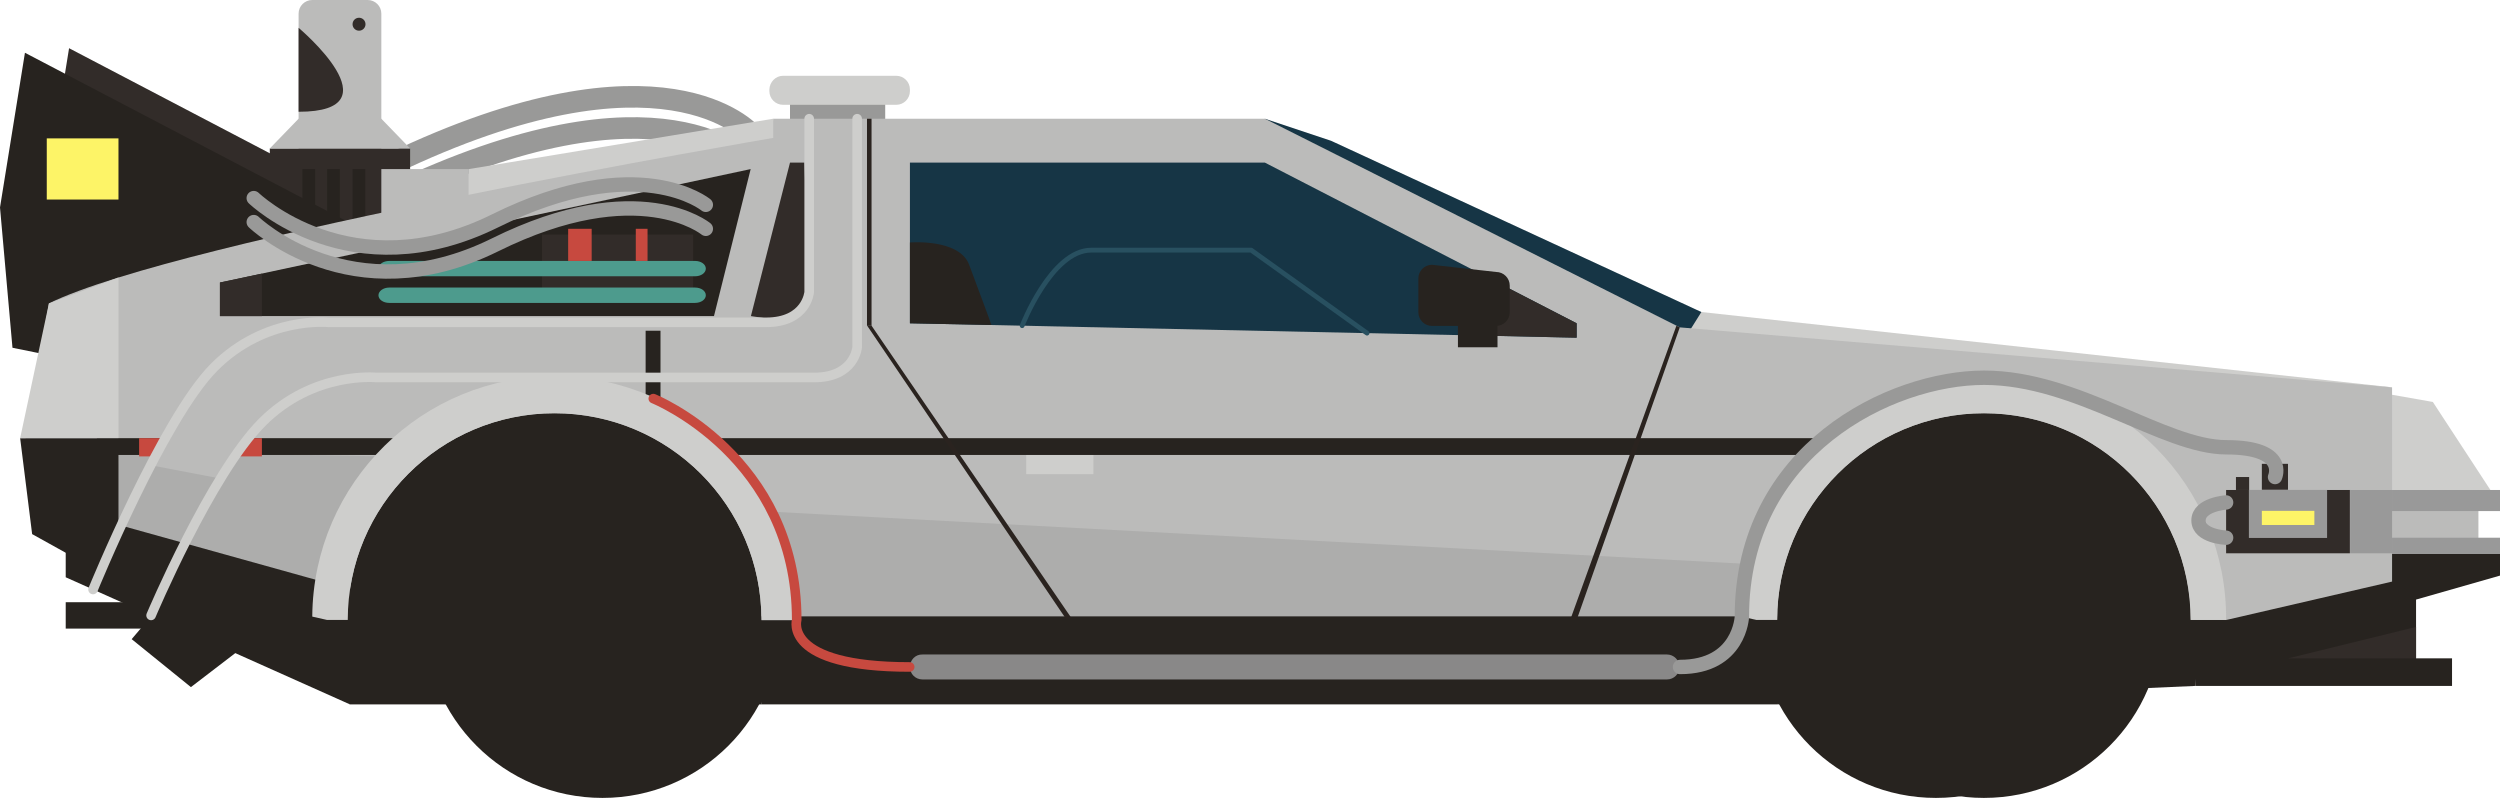 <?xml version="1.0" encoding="utf-8"?>
<!-- Generator: Adobe Illustrator 26.3.1, SVG Export Plug-In . SVG Version: 6.00 Build 0)  -->
<svg version="1.1" id="Calque_1" xmlns="http://www.w3.org/2000/svg" xmlns:xlink="http://www.w3.org/1999/xlink" x="0px" y="0px"
	 viewBox="0 0 1042.4 335.3" style="enable-background:new 0 0 1042.4 335.3;" xml:space="preserve">
<style type="text/css">
	.st0{fill:#999998;}
	.st1{fill:#27231F;}
	.st2{fill:none;stroke:#999998;stroke-width:9;stroke-miterlimit:10;}
	.st3{fill:#CECECC;}
	.st4{fill:#BBBBBA;}
	.st5{fill:#322C29;}
	.st6{fill:#999999;}
	.st7{fill:#163545;}
	.st8{fill:#ADADAC;}
	.st9{fill:#C7493F;}
	.st10{fill:#FDF467;}
	.st11{fill:#4D9B8D;}
	.st12{fill:#2A231F;}
	.st13{fill:#898888;}
	.st14{fill:none;stroke:#C7493F;stroke-width:4;stroke-linecap:round;stroke-linejoin:round;}
	.st15{fill:none;stroke:#CECECC;stroke-width:4;stroke-linecap:round;stroke-linejoin:round;}
	.st16{fill:none;stroke:#999998;stroke-width:6;stroke-linecap:round;stroke-linejoin:round;}
	.st17{fill:none;stroke:#285060;stroke-width:2;stroke-linecap:round;stroke-linejoin:round;}
</style>
<rect id="Rectangle_322" x="329.4" y="40.4" class="st0" width="39.7" height="17.3"/>
<g>
	<path id="Tracé_2179" class="st1" d="M177,258.5c0,41,33.2,74.2,74.2,74.2c41,0,74.2-33.2,74.2-74.2s-33.2-74.2-74.2-74.2
		S177,217.5,177,258.5L177,258.5"/>
	<path id="Tracé_2180" class="st1" d="M183,258.5c0,37.7,30.6,68.2,68.2,68.2c37.7,0,68.2-30.6,68.2-68.2s-30.6-68.2-68.2-68.2l0,0
		C213.5,190.3,183,220.8,183,258.5"/>
	<path id="Tracé_2166" class="st2" d="M313,55.7c0,0-36.5-41.9-150.1,12.8"/>
	<path id="Tracé_2167" class="st2" d="M313,68.7c0,0-36.5-41.9-150.1,12.8"/>
	<rect id="Rectangle_323" x="27.4" y="251.1" class="st1" width="53" height="11"/>
	<path id="Tracé_2168" class="st3" d="M322.4,49.5l-126.9,21V88l133.9-20.2L322.4,49.5z"/>
	<path id="Tracé_2169" class="st1" d="M733,258.5c0,41,33.2,74.2,74.2,74.2c41,0,74.2-33.2,74.2-74.2s-33.2-74.2-74.2-74.2l0,0
		C766.2,184.3,733,217.5,733,258.5"/>
	<path id="Tracé_2170" class="st1" d="M739,258.5c0,37.7,30.6,68.2,68.2,68.2c37.7,0,68.2-30.6,68.2-68.2s-30.6-68.2-68.2-68.2l0,0
		C769.5,190.3,739,220.8,739,258.5"/>
	<path id="Tracé_2189" class="st1" d="M317.5,293.7H145.9l-45.5-72.4l70.5-72.1h177.4L317.5,293.7z"/>
	<path id="Rectangle_356" class="st4" d="M130.2,0h23.1c3.1,0,5.7,2.5,5.7,5.7v67.7c0,3.1-2.5,5.7-5.7,5.7h-23.1
		c-3.1,0-5.7-2.5-5.7-5.7V5.7C124.5,2.5,127.1,0,130.2,0C130.2,0,130.2,0,130.2,0z"/>
	<path id="Tracé_2190" class="st5" d="M28.8,20.1l-9.3,57.6l4.6,52.2l39.5,8l118.6-37.5L28.8,20.1z"/>
	<rect id="Rectangle_357" x="112.5" y="61.9" class="st5" width="58.5" height="52.1"/>
	<rect id="Rectangle_358" x="147" y="70.5" class="st1" width="5.3" height="20.8"/>
	<rect id="Rectangle_359" x="136.4" y="70.5" class="st1" width="5.3" height="20.8"/>
	<rect id="Rectangle_360" x="126.1" y="70.5" class="st1" width="5.3" height="20.8"/>
	<rect id="Rectangle_361" x="159" y="70.5" class="st4" width="36.5" height="25"/>
	<path id="Tracé_2191" class="st1" d="M10.4,22L0,86.5L5.2,145l44.2,9l132.9-42L10.4,22z"/>
	<rect id="Rectangle_362" x="983.4" y="209.5" class="st4" width="50" height="23.5"/>
	<rect id="Rectangle_363" x="983.4" y="204.3" class="st6" width="59" height="8.8"/>
	<rect id="Rectangle_364" x="983.4" y="224.2" class="st6" width="59" height="8.8"/>
	<path id="Tracé_2192" class="st3" d="M709.4,130.1l288,31.4l-333-15.4L709.4,130.1z"/>
	<path id="Tracé_2193" class="st7" d="M709.4,130.1L555,58.7l-27.6-9.2v26.6l172,70L709.4,130.1z"/>
	<path id="Tracé_2194" class="st3" d="M995.7,164.3l18.7,3.3l24,36.7h-47.7L995.7,164.3z"/>
	<path id="Tracé_2195" class="st1" d="M915.4,263v23h107v-11.5h-15V250l35-10v-9h-127V263z"/>
	<rect id="Rectangle_365" x="139.9" y="167.6" class="st1" width="193.9" height="90.9"/>
	<path id="Tracé_2196" class="st1" d="M721.5,167.6h203.9l-10,118.4L741,293.7L721.5,167.6z"/>
	<path id="Tracé_2197" class="st1" d="M753,258.5c0,41,33.2,74.2,74.2,74.2c41,0,74.2-33.2,74.2-74.2s-33.2-74.2-74.2-74.2l0,0
		C786.2,184.3,753,217.5,753,258.5"/>
	<path id="Tracé_2217" class="st4" d="M20.4,126.5c55-27,302-69,302-69v-8h205l173,87l297,25v81l-69.1,16h-14.8
		c0-47.6-38.6-86.2-86.2-86.2S741,210.9,741,258.5H317.5c0-47.6-38.6-86.2-86.3-86.2c-47.6,0-86.2,38.6-86.2,86.2h-8.6l-88-20v-54
		h-38L20.4,126.5z"/>
	<path id="Tracé_2218" class="st8" d="M49.4,188.3l109.6,2l-21,53.2l-89.6-24.4L49.4,188.3z"/>
	<path id="Tracé_2219" class="st8" d="M737.3,235.6l-5,22.9h-408l-14.7-45.8L737.3,235.6z"/>
	<rect id="Rectangle_398" x="269.2" y="137.9" class="st1" width="6.2" height="29.6"/>
	<rect id="Rectangle_399" x="427.9" y="188.3" class="st3" width="28" height="9.4"/>
	<rect id="Rectangle_400" x="299.5" y="182.7" class="st1" width="469.6" height="7"/>
	<rect id="Rectangle_401" x="317.5" y="257" class="st1" width="423.5" height="36.7"/>
	<path id="Tracé_2220" class="st1" d="M145.9,293.7l-118.5-53v-28l118.5,33V293.7z"/>
	<path id="Tracé_2221" class="st1" d="M8.4,182.7l5,40l36,20v-60H8.4z"/>
	<rect id="Rectangle_402" x="40.4" y="182.7" class="st1" width="130.6" height="7"/>
	<rect id="Rectangle_403" x="58" y="182.7" class="st9" width="51.2" height="7.6"/>
	<path id="Tracé_2222" class="st4" d="M105.7,179.9l-14,19.6l-29.3-5.6l12.9-22.5L105.7,179.9z"/>
	<path id="Tracé_2223" class="st3" d="M317.5,258.5c0-47.6-38.6-86.2-86.3-86.2c-47.6,0-86.2,38.6-86.2,86.2h-8.6l-6.2-1.4
		c0.4-55.8,46-100.7,101.8-100.2c55.7,0.4,100.6,45.9,100.2,101.7H317.5L317.5,258.5z"/>
	<path id="Tracé_2224" class="st3" d="M913.4,258.5c0-47.6-38.6-86.2-86.2-86.2S741,210.9,741,258.5h-8.6l-6.2-1.4
		c0.4-55.8,46-100.7,101.8-100.2c55.7,0.4,100.6,45.9,100.2,101.6H913.4L913.4,258.5z"/>
	<path id="Tracé_2225" class="st7" d="M379.4,67.8v67l278,6v-6l-130-67H379.4z"/>
	<rect id="Rectangle_404" x="979.9" y="204.3" class="st6" width="17.5" height="26.4"/>
	<rect id="Rectangle_405" x="928.2" y="204.3" class="st5" width="51.6" height="26.4"/>
	<rect id="Rectangle_406" x="937.7" y="204.3" class="st6" width="32.6" height="20"/>
	<rect id="Rectangle_407" x="943.1" y="213" class="st10" width="21.9" height="5.9"/>
	<rect id="Rectangle_408" x="943.1" y="193.4" class="st5" width="10.9" height="10.8"/>
	<rect id="Rectangle_409" x="932.3" y="198.9" class="st5" width="5.5" height="5.4"/>
	<path id="Tracé_2226" class="st5" d="M1007.4,274.5h-53.3l53.3-13.1V274.5z"/>
	<path id="Tracé_2227" class="st1" d="M313,70.5l-15.3,61.3h-206v-14L313,70.5z"/>
	<rect id="Rectangle_410" x="226" y="97.8" class="st5" width="63" height="28.5"/>
	<rect id="Rectangle_411" x="19.5" y="57.7" class="st10" width="29.9" height="25.5"/>
	<path id="Tracé_2228" class="st3" d="M49.4,115.7v67h-41l12-56.2L49.4,115.7z"/>
	<path id="Tracé_2229" class="st11" d="M157.8,112c0,1.8,2,3.2,4.5,3.2h127.5c2.5,0,4.5-1.4,4.5-3.2s-2-3.2-4.5-3.2H162.3
		C159.8,108.8,157.8,110.2,157.8,112"/>
	<path id="Tracé_2230" class="st11" d="M157.8,123.1c0,1.8,2,3.2,4.5,3.2h127.5c2.5,0,4.5-1.4,4.5-3.2s-2-3.2-4.5-3.2H162.3
		C159.8,119.9,157.8,121.4,157.8,123.1"/>
	<path id="Tracé_2231" class="st5" d="M124.5,11.6c0,0,41.7,35,0,35V11.6z"/>
	<path id="Tracé_2232" class="st5" d="M147,10.1c0,1.5,1.2,2.7,2.7,2.7s2.7-1.2,2.7-2.7s-1.2-2.7-2.7-2.7
		C148.2,7.4,147,8.6,147,10.1C147,10.1,147,10.1,147,10.1"/>
	<path id="Tracé_2233" class="st4" d="M124.5,49.5H159l12,12.4h-58.5L124.5,49.5z"/>
	<path id="Tracé_2234" class="st12" d="M700.4,136.5l-43,122l-2.7,0L699,135.8L700.4,136.5z"/>
	<rect id="Rectangle_412" x="361.5" y="49.5" class="st12" width="1.9" height="86.3"/>
	<path id="Tracé_2235" class="st12" d="M363.4,135.8l83.4,122l-2.3,0.3l-83-122.4H363.4z"/>
	<path id="Tracé_2236" class="st5" d="M628.9,120.1l-7.2,19.9l35.7,0.8v-6L628.9,120.1z"/>
	<rect id="Rectangle_413" x="236.9" y="95.4" class="st9" width="9.8" height="13.4"/>
	<rect id="Rectangle_414" x="265.1" y="95.4" class="st9" width="4.9" height="13.4"/>
	<path id="Tracé_2237" class="st5" d="M109.2,114.1l-17.5,3.7v14h17.5V114.1z"/>
	<path id="Tracé_2238" class="st5" d="M335.4,67.8h-6l-16.3,64l12.9,1.9l11.5-7.4L335.4,67.8z"/>
	<path id="Tracé_2239" class="st13" d="M379.4,278.1c0,2.9,2.3,5.2,5.2,5.2c0,0,0,0,0,0h310.5c2.9,0,5.2-2.4,5.2-5.2
		s-2.4-5.2-5.2-5.2H384.6C381.7,272.8,379.4,275.2,379.4,278.1"/>
	<rect id="Rectangle_415" x="607.9" y="130.5" class="st1" width="16.5" height="14.3"/>
	<path id="Tracé_2240" class="st1" d="M591.4,130.2c0,3.1,2.5,5.7,5.7,5.7l0,0h26.7c3.1,0,5.7-2.5,5.7-5.7v-11.1
		c0-3.1-2.5-5.7-5.7-5.7l-26.7-3c-3.1,0-5.7,2.5-5.7,5.7c0,0,0,0,0,0V130.2z"/>
	<path id="Tracé_2241" class="st1" d="M105.7,266.5l-26.1,20l-24.7-20l14.7-17.3L105.7,266.5z"/>
	<path id="Tracé_2242" class="st14" d="M272.4,166.2c0,0,59.8,24,59.8,92.3c0,0-5.9,19.6,47.1,19.6"/>
	<path id="Tracé_2243" class="st15" d="M357.4,49.5v95.3c0,0-1,12.6-18,12.6H157c0,0-26.3-2.8-47.7,18.7S63,256.6,63,256.6"/>
	<path id="Tracé_2244" class="st15" d="M337.4,49.5v72.3c0,0-1,12.6-18,12.6H137c0,0-26.3-2.8-47.7,18.7s-50.5,92.7-50.5,92.7"/>
	<path id="Rectangle_416" class="st3" d="M326.5,31.6h47.2c3.1,0,5.7,2.5,5.7,5.7v0.7c0,3.1-2.5,5.7-5.7,5.7h-47.2
		c-3.1,0-5.7-2.5-5.7-5.7v-0.7C320.9,34.2,323.4,31.6,326.5,31.6C326.5,31.6,326.5,31.6,326.5,31.6z"/>
	<path id="Tracé_2245" class="st16" d="M294.3,95.4c0,0-27.9-23-87.9,6.7s-100.6-9.5-100.6-9.5"/>
	<path id="Tracé_2246" class="st16" d="M294.3,85.4c0,0-27.9-23-87.9,6.7s-100.6-9.5-100.6-9.5"/>
	<path id="Tracé_2247" class="st16" d="M948.6,198.9c0,0,5.6-12.4-20.3-12.4s-62.2-29-101-29s-101,30-101,99.6c0,0-0.8,21-25.8,21"
		/>
	<path id="Tracé_2248" class="st1" d="M379.4,101.1c0,0,20.6-1.7,24.7,9.3c4.8,12.7,9.3,25.1,9.3,25.1l-34-0.7V101.1z"/>
	<path id="Tracé_2249" class="st17" d="M426.2,135.8c0,0,12.2-31.5,28.8-31.5h66.7l48.3,34.6"/>
	<path id="Tracé_2250" class="st16" d="M928.2,209.5c0,0-11.5,0.8-11.5,7.5s11.5,7.2,11.5,7.2"/>
</g>
</svg>
